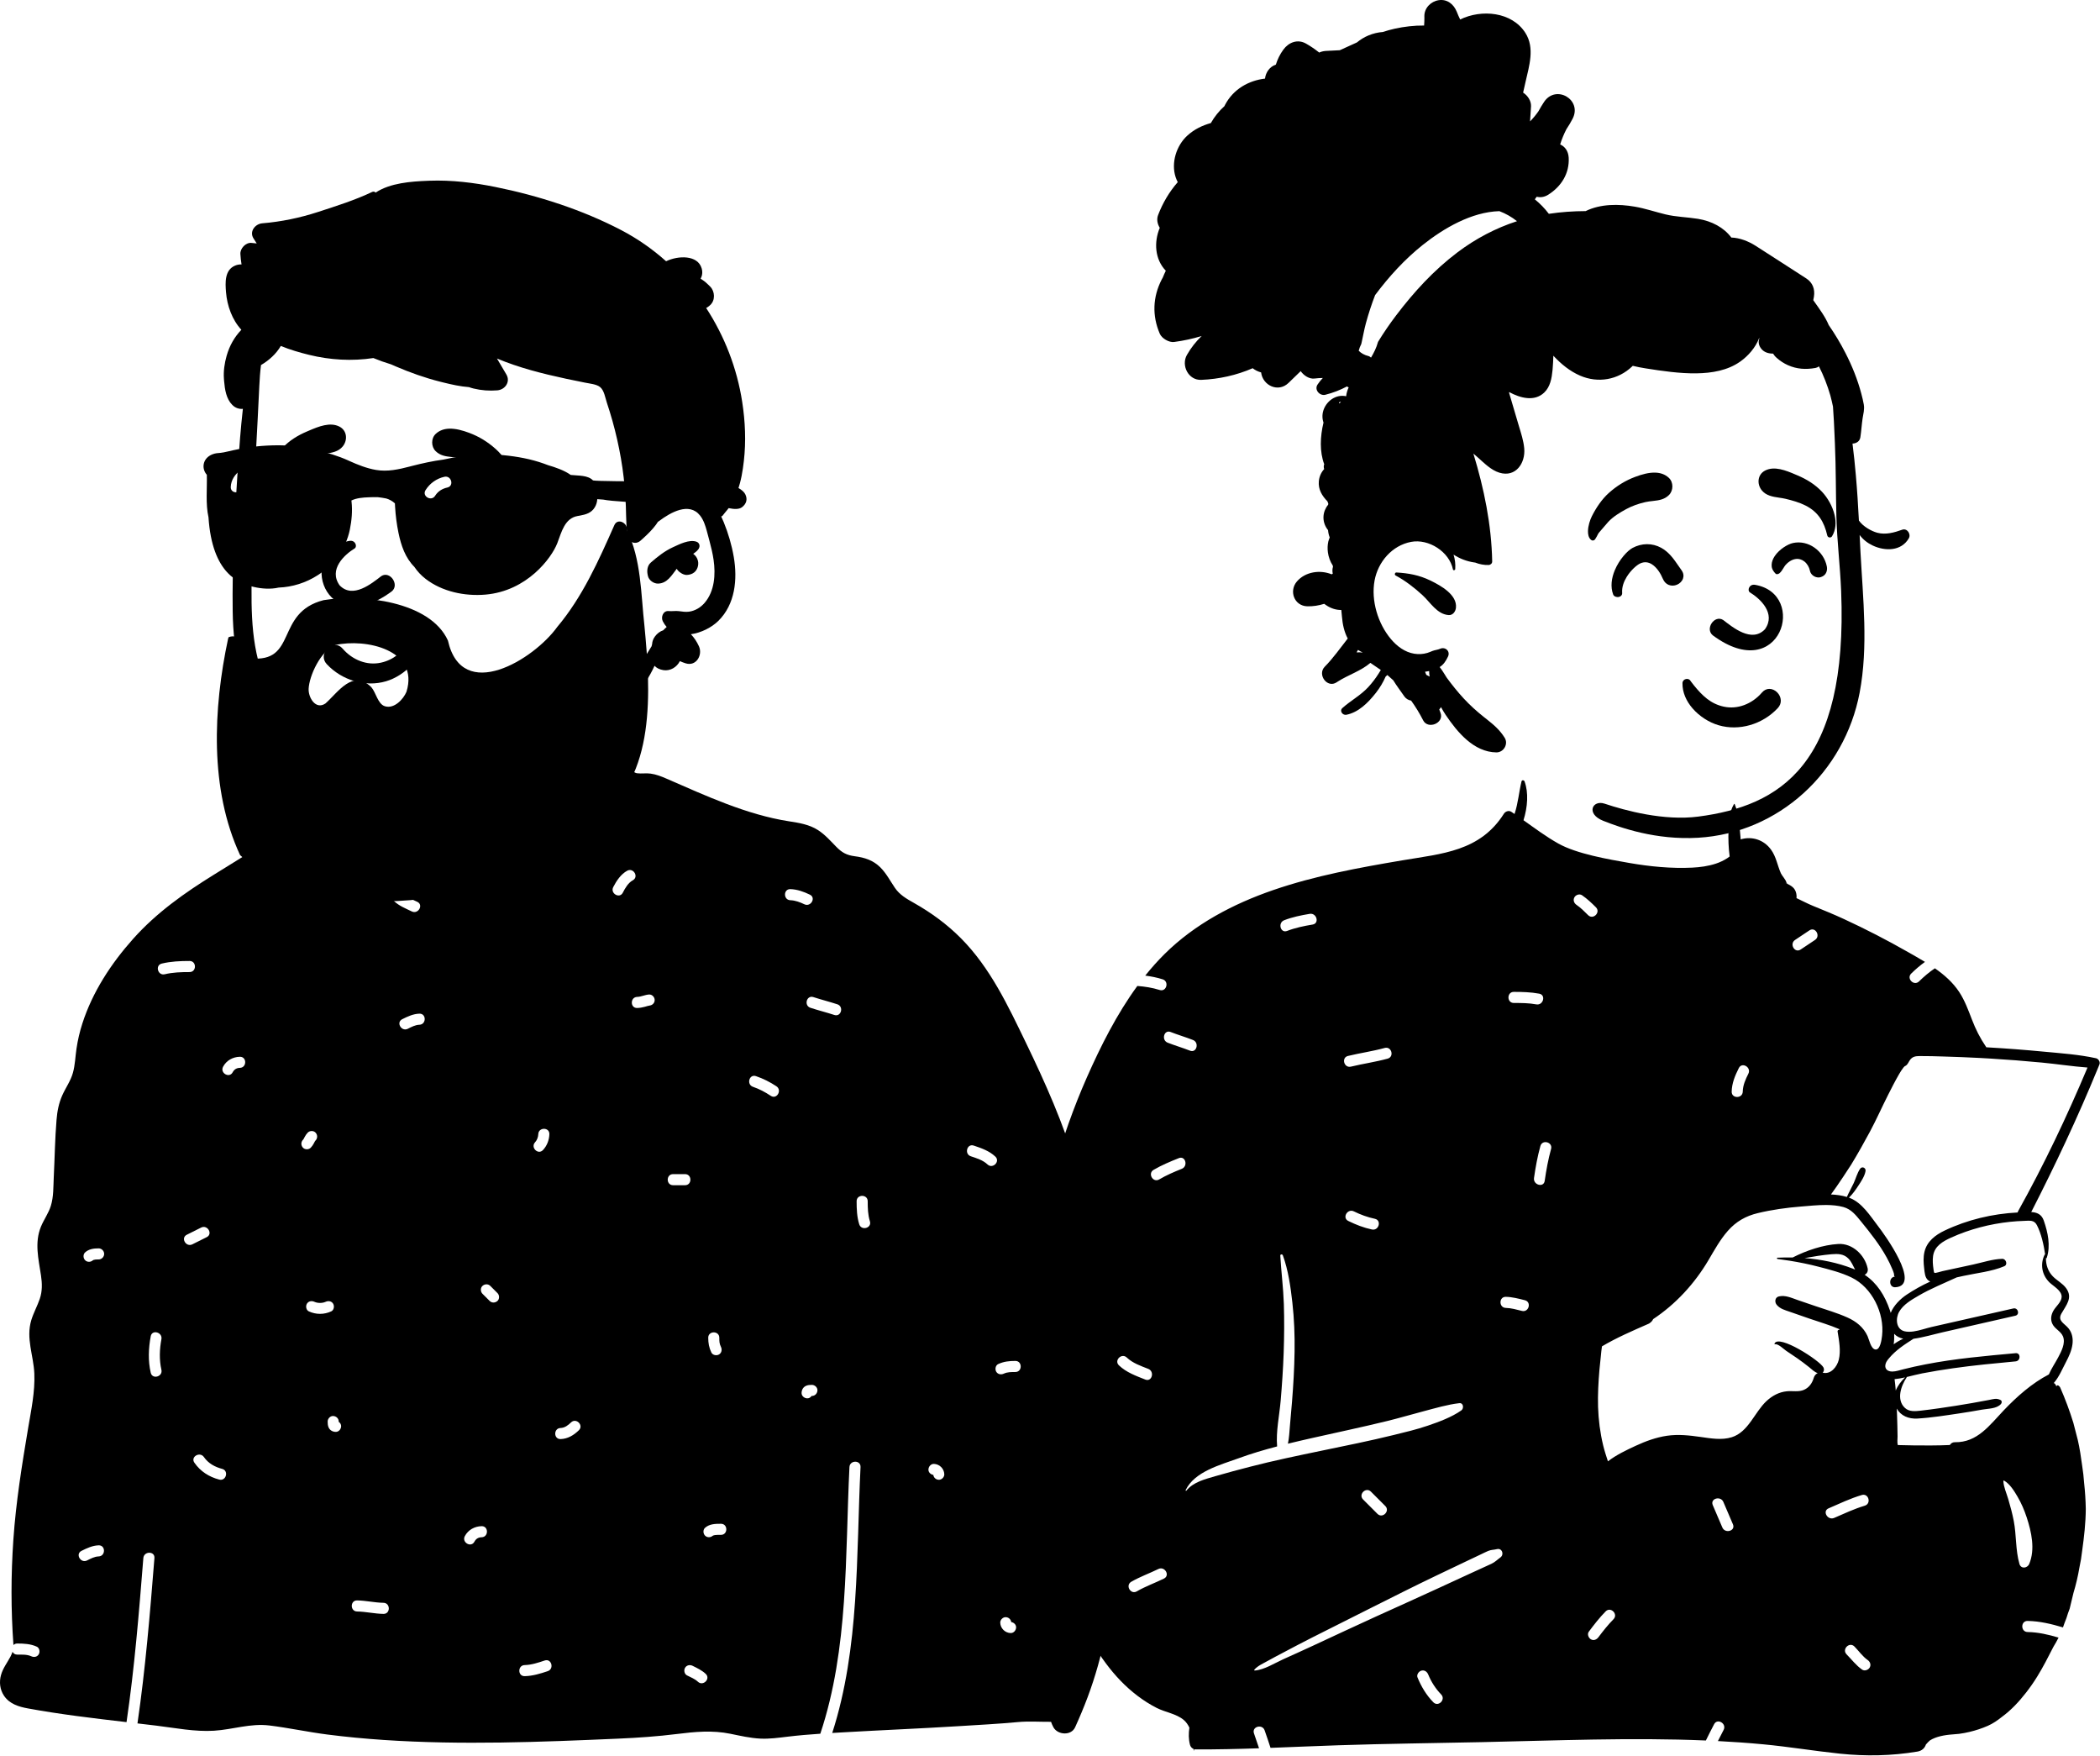 <svg width="268" height="224" viewBox="0 0 268 224" fill="none" xmlns="http://www.w3.org/2000/svg">
<path fill-rule="evenodd" clip-rule="evenodd" d="M11.111 199.098C11.574 198.867 12.057 198.602 12.586 198.583C13.495 198.551 13.497 197.137 12.586 197.169C11.793 197.197 11.095 197.528 10.397 197.876C9.582 198.283 10.299 199.503 11.111 199.098ZM12.586 159.279C11.966 159.279 11.341 159.358 10.864 159.792C10.581 160.05 10.604 160.531 10.864 160.792C11.144 161.071 11.582 161.049 11.865 160.792C11.773 160.876 11.864 160.793 11.897 160.774C11.905 160.77 11.91 160.767 11.912 160.765C11.919 160.763 11.926 160.762 11.937 160.759C12.011 160.74 12.084 160.722 12.159 160.708C12.16 160.712 12.317 160.698 12.354 160.697C12.431 160.694 12.509 160.693 12.586 160.693C12.97 160.693 13.293 160.37 13.293 159.986C13.293 159.604 12.969 159.279 12.586 159.279ZM19.236 175.147C19.438 176.036 20.802 175.657 20.599 174.771C20.306 173.483 20.359 172.161 20.599 170.868C20.765 169.978 19.402 169.599 19.236 170.493C18.948 172.044 18.883 173.6 19.236 175.147ZM21.022 124.306C22.075 124.056 23.117 124.026 24.194 124.026C25.105 124.025 25.104 122.611 24.194 122.611C22.993 122.611 21.82 122.663 20.646 122.942C19.76 123.153 20.137 124.516 21.022 124.306ZM24.551 158.763C25.162 158.458 25.773 158.152 26.384 157.847C27.199 157.439 26.482 156.219 25.67 156.625L23.837 157.542C23.022 157.95 23.739 159.169 24.551 158.763ZM24.805 186.621C25.58 187.739 26.67 188.433 27.977 188.78C28.859 189.013 29.232 187.648 28.353 187.415C27.418 187.168 26.587 186.716 26.026 185.908C25.511 185.163 24.285 185.871 24.805 186.621ZM29.692 136.815C29.902 136.423 30.217 136.257 30.609 136.248C31.519 136.228 31.519 134.813 30.609 134.834C29.716 134.854 28.898 135.302 28.471 136.101C28.041 136.904 29.263 137.618 29.692 136.815ZM38.662 146.43C38.915 146.707 39.407 146.7 39.662 146.43C39.818 146.266 39.949 146.081 40.052 145.88C40.091 145.803 40.128 145.725 40.172 145.651C40.191 145.618 40.212 145.585 40.234 145.553C40.242 145.546 40.257 145.53 40.273 145.514C40.545 145.226 40.538 144.802 40.273 144.513C40.019 144.237 39.528 144.244 39.273 144.513C39.117 144.678 38.985 144.862 38.882 145.064C38.843 145.141 38.806 145.219 38.763 145.293C38.743 145.326 38.722 145.359 38.7 145.391C38.693 145.397 38.678 145.413 38.662 145.43C38.39 145.717 38.397 146.142 38.662 146.43ZM39.416 167.32C40.337 167.74 41.347 167.74 42.268 167.32C42.617 167.16 42.699 166.656 42.521 166.351C42.315 165.998 41.901 165.939 41.554 166.098C41.136 166.289 40.547 166.289 40.129 166.098C39.781 165.939 39.371 165.995 39.162 166.351C38.983 166.657 39.068 167.16 39.416 167.32ZM41.928 182.106C42.086 182.479 42.428 182.679 42.828 182.694C43.223 182.708 43.518 182.358 43.535 181.987C43.545 181.746 43.416 181.541 43.23 181.415C43.229 181.401 43.229 181.389 43.229 181.375C43.229 180.979 42.905 180.685 42.522 180.669C42.14 180.651 41.815 181.005 41.815 181.375C41.815 181.626 41.83 181.873 41.928 182.106ZM45.577 205.611C46.705 205.629 47.808 205.899 48.937 205.916C49.848 205.932 49.846 204.518 48.937 204.502C47.808 204.484 46.705 204.215 45.577 204.197C44.665 204.181 44.667 205.597 45.577 205.611ZM50.27 114.957C50.93 115.587 51.746 115.897 52.551 116.29C53.366 116.689 54.082 115.468 53.265 115.069C52.583 114.736 51.828 114.489 51.269 113.957C50.61 113.329 49.609 114.328 50.27 114.957ZM52.043 131.263C52.506 131.031 52.989 130.767 53.519 130.748C54.428 130.716 54.429 129.302 53.519 129.334C52.725 129.361 52.028 129.692 51.329 130.041C50.513 130.448 51.231 131.668 52.043 131.263ZM60.544 196.706C60.753 196.313 61.069 196.147 61.461 196.138C62.371 196.119 62.371 194.703 61.461 194.724C60.568 194.745 59.749 195.194 59.323 195.991C58.894 196.795 60.114 197.508 60.544 196.706ZM63.488 165.986C63.769 165.729 63.75 165.248 63.488 164.986C63.182 164.681 62.877 164.375 62.571 164.07C62.292 163.79 61.854 163.81 61.572 164.07C61.29 164.328 61.31 164.807 61.572 165.07C61.877 165.375 62.182 165.681 62.488 165.986C62.767 166.267 63.206 166.246 63.488 165.986ZM66.959 213.861C67.979 213.838 68.936 213.546 69.896 213.225C70.757 212.939 70.386 211.573 69.52 211.862C68.685 212.139 67.847 212.426 66.959 212.447C66.049 212.468 66.049 213.882 66.959 213.861ZM71.541 183.611C72.463 183.585 73.227 183.115 73.874 182.486C74.528 181.852 73.526 180.851 72.874 181.487C72.504 181.846 72.077 182.181 71.541 182.197C70.631 182.221 70.63 183.635 71.541 183.611ZM68.696 144.708C68.684 145.084 68.525 145.488 68.292 145.736C67.667 146.398 68.666 147.399 69.292 146.736C69.808 146.189 70.088 145.457 70.11 144.708C70.136 143.796 68.722 143.8 68.696 144.708ZM79.483 113.897C79.779 113.318 80.166 112.638 80.756 112.318C81.557 111.883 80.843 110.662 80.043 111.096C79.241 111.532 78.667 112.39 78.261 113.183C77.848 113.993 79.069 114.708 79.483 113.897ZM81.316 128.609C81.644 128.6 81.969 128.544 82.286 128.458C82.421 128.421 82.555 128.379 82.69 128.342C82.748 128.326 82.994 128.296 82.843 128.304C83.226 128.283 83.55 127.996 83.55 127.596C83.55 127.229 83.225 126.869 82.843 126.889C82.318 126.917 81.841 127.18 81.316 127.195C80.406 127.22 80.406 128.635 81.316 128.609ZM85.898 151.221H87.425C88.337 151.221 88.335 149.806 87.425 149.806H85.898C84.986 149.806 84.988 151.221 85.898 151.221ZM87.679 213.765C88.142 213.996 88.688 214.217 89.063 214.571C89.725 215.196 90.726 214.197 90.063 213.57C89.586 213.118 88.975 212.834 88.393 212.543C88.05 212.372 87.629 212.449 87.425 212.797C87.242 213.111 87.338 213.595 87.679 213.765ZM91.092 195.891C91.151 195.874 91.214 195.863 91.274 195.854C91.514 195.823 91.766 195.833 92.007 195.833C92.918 195.833 92.917 194.417 92.007 194.419C91.29 194.419 90.543 194.43 89.98 194.931C89.693 195.187 89.721 195.674 89.98 195.931C90.261 196.214 90.695 196.185 90.98 195.931C90.95 195.959 91.053 195.902 91.092 195.891ZM92.007 171.851C91.801 171.427 91.798 171.152 91.798 170.681C91.797 169.769 90.383 169.771 90.384 170.681C90.384 171.364 90.486 171.946 90.785 172.566C90.953 172.911 91.443 173.001 91.753 172.82C92.1 172.617 92.173 172.195 92.007 171.851ZM96.096 138.668C96.916 138.947 97.648 139.342 98.37 139.819C99.133 140.322 99.84 139.096 99.084 138.597C98.26 138.053 97.407 137.622 96.472 137.303C95.606 137.009 95.239 138.376 96.096 138.668ZM100.866 114.859C101.475 114.876 102.104 115.11 102.647 115.374C103.463 115.77 104.179 114.55 103.36 114.152C102.585 113.775 101.736 113.469 100.866 113.444C99.953 113.419 99.957 114.833 100.866 114.859ZM103.004 178.415C103.243 178.428 103.448 178.298 103.575 178.11C103.588 178.11 103.602 178.11 103.615 178.11C104.011 178.11 104.304 177.786 104.322 177.402C104.339 177.022 103.984 176.696 103.615 176.696C103.365 176.696 103.117 176.712 102.885 176.808C102.511 176.968 102.312 177.31 102.297 177.709C102.282 178.105 102.633 178.4 103.004 178.415ZM106.481 129.501C107.35 129.785 107.719 128.418 106.857 128.137C105.846 127.806 104.813 127.55 103.803 127.22C102.934 126.936 102.565 128.302 103.427 128.584C104.437 128.914 105.471 129.17 106.481 129.501ZM109.653 156.202C109.922 157.07 111.287 156.697 111.017 155.826C110.756 154.984 110.737 154.138 110.736 153.264C110.736 152.352 109.322 152.353 109.322 153.264C109.323 154.259 109.356 155.244 109.653 156.202ZM119.108 188.183C119.159 188.535 119.439 188.789 119.804 188.805C120.176 188.822 120.525 188.468 120.511 188.099C120.485 187.385 119.905 186.805 119.193 186.779C118.797 186.765 118.503 187.116 118.486 187.487C118.47 187.848 118.771 188.13 119.108 188.183ZM123.893 147.529C124.64 147.778 125.438 148.016 126.024 148.569C126.686 149.194 127.688 148.195 127.024 147.569C126.252 146.84 125.258 146.495 124.269 146.165C123.402 145.875 123.034 147.242 123.893 147.529ZM127.136 175.011C127.341 175.361 127.757 175.424 128.103 175.265C128.567 175.047 129.079 175.056 129.579 175.054C130.49 175.054 130.489 173.64 129.579 173.64C128.808 173.64 128.096 173.714 127.389 174.042C127.042 174.205 126.957 174.704 127.136 175.011ZM128.968 208.361C129.364 208.376 129.659 208.026 129.675 207.654C129.692 207.293 129.39 207.011 129.053 206.959C129.002 206.606 128.723 206.352 128.357 206.335C127.985 206.319 127.637 206.673 127.65 207.043C127.676 207.754 128.256 208.336 128.968 208.361ZM0.131 213.71C0.371 212.845 0.921 212.147 1.336 211.369C1.476 211.106 1.524 210.943 1.6 210.752C1.702 210.957 1.901 211.112 2.201 211.112C2.775 211.112 3.446 211.075 3.982 211.32C4.33 211.48 4.741 211.424 4.949 211.066C5.128 210.759 5.043 210.258 4.696 210.099C3.906 209.738 3.057 209.698 2.201 209.696C1.989 209.696 1.829 209.775 1.716 209.892C1.388 205.408 1.396 200.92 1.706 196.433C2.037 191.636 2.797 186.937 3.592 182.202C3.978 179.907 4.478 177.588 4.381 175.251C4.283 172.929 3.288 170.765 3.994 168.436C4.276 167.502 4.761 166.647 5.075 165.723C5.413 164.73 5.383 163.748 5.229 162.719C4.913 160.624 4.388 158.553 5.227 156.507C5.599 155.6 6.2 154.79 6.489 153.853C6.85 152.688 6.801 151.398 6.861 150.191C6.983 147.754 7.014 145.301 7.216 142.87C7.306 141.781 7.502 140.748 7.95 139.749C8.379 138.787 9.017 137.912 9.302 136.891C9.585 135.887 9.609 134.828 9.762 133.8C9.921 132.714 10.17 131.645 10.506 130.601C11.803 126.562 14.181 122.934 16.99 119.788C19.976 116.444 23.544 113.926 27.333 111.58C29.325 110.346 31.317 109.112 33.307 107.878C33.35 108.109 33.498 108.322 33.781 108.417C34.528 108.666 35.327 108.904 35.913 109.457C36.574 110.082 37.576 109.083 36.913 108.457C36.221 107.803 35.351 107.459 34.466 107.157C35.373 106.585 36.29 105.993 37.313 105.663C38.21 105.373 39.532 105.626 40.259 104.968C40.83 104.45 41.01 103.49 41.229 102.786C41.503 101.912 41.74 100.991 42.088 100.142C42.325 99.562 42.67 99.005 43.105 98.556C43.295 97.82 43.646 97.148 44.264 96.74C45.883 95.668 47.872 96.733 48.584 98.261C49.173 98.259 49.794 98.388 50.366 98.423C51.544 98.498 52.723 98.531 53.902 98.528C56.209 98.521 58.517 98.37 60.805 98.064C64.895 97.516 68.864 96.411 72.885 95.55C72.909 95.497 72.935 95.444 72.967 95.391C73.833 93.937 75.992 94.183 77.351 94.733C77.934 94.968 78.528 95.265 78.862 95.817C79.216 96.056 79.522 96.346 79.725 96.651C80.146 97.283 80.471 98.556 81.325 98.662C81.887 98.731 82.458 98.623 83.029 98.704C83.743 98.803 84.383 99.055 85.042 99.341C90.063 101.521 95.253 103.946 100.701 104.791C101.979 104.989 103.28 105.194 104.39 105.91C105.292 106.492 105.988 107.291 106.732 108.05C107.457 108.789 108.055 109.116 109.089 109.249C110.344 109.41 111.431 109.756 112.348 110.669C113.11 111.428 113.607 112.397 114.205 113.277C114.813 114.176 115.705 114.681 116.632 115.203C118.822 116.437 120.862 117.928 122.638 119.716C126.381 123.486 128.647 128.331 130.931 133.052C133.4 138.159 135.709 143.328 137.31 148.781C138.88 154.136 139.814 159.644 140.245 165.203C140.699 171.038 140.764 176.894 141.142 182.731C141.33 185.647 141.473 188.566 141.619 191.484C141.761 194.367 141.967 197.254 141.934 200.14C141.869 205.72 140.755 211.317 138.805 216.54C138.317 217.839 137.779 219.121 137.205 220.383C136.7 221.492 134.977 221.368 134.436 220.383C134.313 220.157 134.215 219.924 134.134 219.687C132.72 219.7 131.292 219.589 129.886 219.721C127.404 219.952 124.917 220.082 122.428 220.236C117.503 220.541 112.569 220.744 107.643 221.026C107.165 221.052 106.687 221.081 106.209 221.109C109.72 210.239 109.265 198.486 109.82 187.182C109.865 186.269 108.45 186.274 108.406 187.182C107.848 198.535 108.323 210.318 104.688 221.205C103.278 221.301 101.869 221.417 100.466 221.589C99.331 221.724 98.191 221.885 97.045 221.829C95.746 221.767 94.477 221.47 93.209 221.212C90.906 220.742 88.687 220.954 86.375 221.243C83.902 221.552 81.42 221.724 78.931 221.832C68.965 222.269 58.931 222.666 48.968 222.001C46.557 221.839 44.151 221.613 41.756 221.305C39.288 220.989 36.847 220.457 34.381 220.154C31.95 219.857 29.716 220.672 27.313 220.823C24.863 220.975 22.348 220.465 19.921 220.171C19.129 220.075 18.336 219.982 17.544 219.889C18.564 212.892 19.145 205.841 19.708 198.793C19.781 197.883 18.366 197.892 18.294 198.793C17.735 205.786 17.168 212.783 16.148 219.726C11.946 219.237 7.739 218.743 3.58 217.981C2.395 217.765 1.218 217.413 0.509 216.356C-0.016 215.573 -0.122 214.613 0.131 213.71Z" fill="black"/>
<path fill-rule="evenodd" clip-rule="evenodd" d="M63.223 23.857C60.464 23.3 57.63 22.954 54.812 23.058L54.595 23.067C52.475 23.151 49.79 23.339 47.94 24.572C47.834 24.465 47.663 24.41 47.507 24.485C45.309 25.534 42.892 26.293 40.578 27.047C38.274 27.797 35.884 28.292 33.469 28.492C32.561 28.567 31.783 29.549 32.359 30.428C32.495 30.638 32.629 30.85 32.761 31.062C32.539 31.039 32.318 31.015 32.096 30.993C31.365 30.919 30.635 31.699 30.678 32.411C30.705 32.859 30.753 33.301 30.825 33.738C30.547 33.732 30.27 33.774 30.003 33.887C28.649 34.458 28.744 36.071 28.845 37.298C28.985 39 29.622 40.803 30.804 42.078C29.921 42.995 29.297 44.09 28.924 45.39C28.654 46.34 28.503 47.351 28.578 48.34L28.601 48.636C28.693 49.708 28.875 50.896 29.647 51.667C30.043 52.065 30.531 52.21 30.996 52.164C30.715 54.636 30.534 57.123 30.365 59.6L30.285 60.784C29.907 66.51 29.622 72.273 29.696 78.008C29.766 83.368 30.824 88.57 34.11 92.922C37.103 96.885 41.401 99.806 46.262 100.917C48.882 101.516 51.556 101.559 54.208 101.177C55.493 100.991 56.787 100.706 58.007 100.257C59.357 99.759 60.328 99.025 61.236 97.925C61.666 97.403 61.459 96.293 60.603 96.397C59.309 96.554 58.128 96.743 56.887 97.126L56.709 97.182C55.474 97.578 54.194 97.873 52.902 97.999C50.255 98.255 47.568 97.997 45.033 97.194C40.906 95.886 37.351 92.97 35.072 89.306C32.367 84.963 32.062 80.033 32.101 75.039C32.143 69.56 32.321 64.077 32.611 58.603L32.661 57.69C32.815 54.873 32.963 52.055 33.094 49.236C33.135 48.352 33.197 47.461 33.308 46.578C34.328 45.981 35.242 45.157 35.837 44.14C37.034 44.635 38.293 44.992 39.451 45.277C42.133 45.937 44.918 46.097 47.648 45.684C48.385 45.988 49.136 46.256 49.899 46.486C50.105 46.577 50.311 46.667 50.517 46.755C52.355 47.542 54.221 48.209 56.161 48.697L56.638 48.816C57.659 49.068 58.769 49.316 59.856 49.394C60.034 49.462 60.227 49.521 60.438 49.572C61.427 49.812 62.455 49.889 63.469 49.804C64.457 49.721 65.171 48.721 64.627 47.786C64.229 47.103 63.828 46.423 63.423 45.744C64.832 46.331 66.287 46.819 67.754 47.233C69.235 47.65 70.738 48.002 72.242 48.325C73.047 48.497 73.854 48.649 74.657 48.821C75.231 48.943 76.114 49.006 76.582 49.385C77.1 49.8 77.247 50.769 77.443 51.367C77.701 52.143 77.943 52.923 78.164 53.712C78.604 55.285 78.965 56.882 79.244 58.495C79.524 60.109 79.711 61.74 79.815 63.376C79.919 65.009 79.874 66.654 80.041 68.281C80.132 69.144 81.058 69.588 81.742 68.984C81.822 68.914 81.903 68.842 81.983 68.77L82.103 68.661C82.688 68.13 83.255 67.568 83.724 66.935C83.808 66.819 83.89 66.696 83.966 66.573C83.978 66.573 83.989 66.569 84.001 66.56L84.131 66.462C85.561 65.398 87.949 64.01 89.343 65.779C89.788 66.342 90.015 67.059 90.204 67.751L90.535 68.99C90.749 69.799 90.951 70.612 91.069 71.439C91.336 73.292 91.201 75.428 89.927 76.914C89.418 77.508 88.716 77.932 87.933 78.044C87.496 78.104 87.065 78.029 86.632 77.975C86.192 77.92 85.767 78.008 85.327 77.966C84.627 77.897 84.321 78.735 84.583 79.262C84.724 79.545 84.891 79.789 85.079 79.996C84.928 80.127 84.782 80.268 84.643 80.417C84.229 80.549 83.858 80.834 83.581 81.211C83.356 81.515 83.24 81.846 83.22 82.194C83.195 82.281 83.174 82.369 83.154 82.459L82.775 83.075C82.692 83.21 82.609 83.343 82.525 83.474C81.56 84.995 80.489 86.282 79.158 87.495C77.876 88.662 76.485 89.707 75.281 90.959L75.139 91.108C74.017 92.291 72.834 93.723 73.273 95.444C73.386 95.886 74.003 96.204 74.406 95.905C75.702 94.943 76.354 93.419 77.453 92.252C78.585 91.05 79.838 89.969 80.973 88.77C82.046 87.638 82.893 86.357 83.531 84.945C83.786 85.227 84.157 85.426 84.671 85.504C85.555 85.637 86.379 85.119 86.764 84.353C87.012 84.463 87.264 84.562 87.519 84.639C88.859 85.05 89.702 83.559 89.197 82.457C88.926 81.867 88.589 81.354 88.169 80.922C89.48 80.742 90.812 80.065 91.673 79.22C93.833 77.096 94.13 73.904 93.644 71.066C93.386 69.561 92.941 68.039 92.363 66.626C92.262 66.38 92.154 66.132 92.036 65.888C92.101 65.886 92.168 65.858 92.211 65.803C92.602 65.269 93.077 64.833 93.367 64.235C93.634 63.687 93.931 63.132 94.141 62.56C94.574 61.391 94.786 60.072 94.928 58.836C95.219 56.306 95.106 53.791 94.719 51.277C94.06 46.994 92.467 42.895 90.121 39.299C90.249 39.232 90.372 39.151 90.486 39.055L90.542 39.006L90.634 38.923C91.303 38.317 91.245 37.181 90.634 36.567L90.44 36.374C90.196 36.131 89.985 35.938 89.59 35.673C89.531 35.634 89.472 35.597 89.412 35.563C89.618 35.181 89.69 34.734 89.546 34.241C89.044 32.523 86.573 32.583 85.006 33.333C83.273 31.785 81.352 30.442 79.269 29.355C74.309 26.766 68.7 24.961 63.223 23.857ZM88.864 69.108C87.938 68.806 86.708 69.441 85.875 69.823C84.82 70.307 83.922 71.023 83.052 71.78C82.619 72.159 82.541 72.778 82.649 73.306C82.66 73.359 82.67 73.414 82.683 73.469C82.797 74.033 83.427 74.477 83.984 74.461C85.148 74.429 85.704 73.423 86.363 72.571C86.441 72.709 86.538 72.836 86.658 72.931L86.74 72.995C87.013 73.204 87.315 73.37 87.676 73.354C87.933 73.342 88.178 73.276 88.405 73.158C88.971 72.859 89.219 72.127 89.066 71.531C88.971 71.156 88.751 70.862 88.465 70.659L88.572 70.586C88.8 70.427 89.008 70.26 89.171 70.012L89.207 69.954H89.193C89.37 69.65 89.255 69.236 88.864 69.108Z" fill="black"/>
<path fill-rule="evenodd" clip-rule="evenodd" d="M45.234 86.904C46.536 87.281 47.934 87.315 49.261 86.925C50.465 86.572 51.702 85.794 52.588 84.764C53.375 83.85 53.885 82.739 53.864 81.553C53.862 81.418 53.814 81.305 53.739 81.217C53.659 81.122 53.547 81.057 53.427 81.029C53.304 81 53.173 81.01 53.062 81.061C52.962 81.107 52.876 81.184 52.822 81.298C52.686 81.477 52.55 81.653 52.414 81.824C51.319 83.177 50.258 84.188 48.612 84.55C47.719 84.747 46.827 84.659 46.008 84.359C45.132 84.038 44.34 83.473 43.719 82.75C43.438 82.424 43.107 82.29 42.783 82.288C42.416 82.285 42.053 82.456 41.78 82.729C41.512 82.997 41.332 83.361 41.315 83.742C41.301 84.076 41.41 84.425 41.7 84.737C42.656 85.763 43.894 86.515 45.234 86.904ZM45.274 69.965C43.939 70.776 41.905 72.669 43.341 74.681C45.032 76.455 47.465 74.421 48.665 73.501C49.777 72.788 51.026 74.622 49.994 75.454C41.328 81.873 37.812 70.177 44.599 69.01C45.346 68.882 45.624 69.713 45.274 69.965ZM57.761 66.393C58.19 66.119 58.695 66.025 59.255 66.279C59.691 66.478 60.458 67.141 60.992 68.012C61.357 68.608 61.615 69.308 61.562 70.036C61.549 70.205 61.611 70.33 61.71 70.422C61.788 70.495 61.9 70.549 62.033 70.565C62.145 70.579 62.27 70.567 62.372 70.535C62.566 70.474 62.669 70.348 62.708 70.245C63.081 69.253 62.92 68.145 62.502 67.146C61.937 65.798 60.911 64.669 60.238 64.305C59.088 63.681 57.731 63.652 56.579 64.287C55.598 64.828 54.985 65.701 54.375 66.59C54.245 66.779 54.117 66.967 53.984 67.151C53.717 67.521 53.691 67.887 53.794 68.201C53.908 68.549 54.2 68.843 54.565 68.997C54.901 69.139 55.292 69.159 55.639 69.013C55.931 68.89 56.199 68.649 56.369 68.241C56.655 67.554 57.131 66.796 57.761 66.393ZM35.971 67.922C36.265 68.075 36.495 68.121 36.821 68.023C37.001 67.969 37.179 67.865 37.319 67.726C37.457 67.588 37.557 67.416 37.595 67.225C37.691 66.754 37.948 66.314 38.315 66.026C38.629 65.781 39.025 65.65 39.464 65.724C39.938 65.803 40.389 66.107 40.7 66.465C40.804 66.585 40.885 66.721 40.967 66.857C41.12 67.11 41.27 67.345 41.481 67.531C41.561 67.601 41.681 67.65 41.798 67.65C41.846 67.65 41.894 67.643 41.94 67.628C42.412 67.155 42.502 66.796 42.487 66.439C42.471 66.066 42.324 65.687 42.086 65.335C41.528 64.507 40.468 63.828 39.753 63.674C38.773 63.464 37.801 63.716 37.021 64.263C36.218 64.826 35.624 65.701 35.438 66.686C35.394 66.923 35.413 67.179 35.503 67.401C35.592 67.618 35.745 67.804 35.971 67.922ZM55.601 57.566C56.189 58.139 56.885 58.228 57.589 58.307C57.98 58.351 58.292 58.387 58.599 58.456C59.443 58.647 60.278 58.934 61.039 59.347C61.835 59.78 62.703 60.301 63.327 60.969C63.475 61.128 63.615 61.294 63.755 61.462C63.883 61.614 64.006 61.761 64.135 61.902C64.284 62.065 64.426 62.235 64.566 62.405C64.653 62.548 64.671 62.584 64.688 62.62C64.715 62.675 64.745 62.737 64.78 62.803C64.828 62.894 64.884 62.993 64.943 63.083C65.041 63.248 65.094 63.293 65.139 63.313C65.214 63.347 65.286 63.364 65.355 63.354C65.42 63.346 65.481 63.315 65.542 63.264C65.843 63.009 65.932 62.59 65.923 62.146C65.909 61.472 65.661 60.725 65.431 60.266C64.899 59.2 64.16 58.092 63.271 57.296C62.257 56.388 61.148 55.7 59.873 55.226C59.082 54.931 58.165 54.661 57.302 54.695C56.681 54.72 56.089 54.904 55.599 55.365C55.298 55.648 55.154 56.051 55.154 56.453C55.154 56.864 55.304 57.276 55.601 57.566ZM34.776 62.812C34.813 62.873 34.865 62.915 34.922 62.941C34.983 62.967 35.05 62.975 35.115 62.964C35.179 62.953 35.24 62.924 35.289 62.88C35.335 62.837 35.371 62.78 35.387 62.711C35.777 60.996 36.535 59.72 38.152 58.898C38.947 58.493 39.862 58.236 40.728 58.031C40.98 57.972 41.246 57.933 41.514 57.894C42.353 57.771 43.198 57.631 43.745 56.952C44.075 56.544 44.214 56.021 44.135 55.543C44.062 55.092 43.799 54.68 43.321 54.432C42.13 53.817 40.652 54.421 39.45 54.935C39.361 54.973 39.273 55.011 39.188 55.047C38.012 55.543 36.94 56.198 36.059 57.135C35.36 57.878 34.712 58.977 34.451 60.107C34.234 61.048 34.285 62.008 34.776 62.812Z" fill="black"/>
<path fill-rule="evenodd" clip-rule="evenodd" d="M41.53 89.76C43.176 88.293 45.022 85.343 47.387 87.677C47.972 88.336 48.209 89.814 49.103 90.104C50.291 90.49 51.468 89.233 51.873 88.267C53.53 82.903 46.683 81.431 42.782 82.298C40.876 83.081 39.473 86.232 39.388 87.876C39.333 88.981 40.268 90.607 41.53 89.76ZM29.11 81.491C29.126 81.42 29.149 81.356 29.176 81.297C29.904 81.022 30.48 81.302 30.836 81.827C30.824 81.957 30.785 82.089 30.761 82.219C31.036 82.797 31.284 83.514 31.656 84.014C31.729 84.02 31.805 84.012 31.879 83.991C38.05 84.635 35.037 78.176 41.297 76.572C46.136 75.773 54.881 76.688 57.164 81.726C58.964 89.773 68.118 84.166 71.124 79.981C74.331 76.172 76.404 71.518 78.403 67.001C78.826 66.046 80.144 66.729 80.001 67.646C81.849 71.355 81.788 75.809 82.245 79.871C83.024 87.976 83.782 99.343 76.254 104.292C66.445 115.382 41.952 119.296 30.639 109.106C26.723 100.683 27.206 90.408 29.11 81.491Z" fill="black"/>
<path fill-rule="evenodd" clip-rule="evenodd" d="M35.554 56.814C31.404 56.814 29.037 57.707 28.169 57.776L28.143 57.778C27.782 57.801 27.458 57.831 27.119 57.963C25.869 58.444 25.666 59.754 26.395 60.58C26.446 62.289 26.221 64.286 26.607 66C27.082 73.227 30.48 74.447 32.412 74.892C33.381 75.116 34.531 75.205 35.56 74.969C37.318 74.903 39.055 74.353 40.541 73.395C42.611 72.059 44.148 70.007 44.647 67.571C44.883 66.41 44.994 65.201 44.865 64.021L44.846 63.858C45.519 63.536 46.299 63.475 47.102 63.447C47.486 63.433 47.865 63.421 48.232 63.437C48.592 63.477 48.947 63.531 49.303 63.604C49.692 63.721 50.059 63.915 50.398 64.222L50.421 64.669C50.485 65.788 50.632 66.91 50.858 68.008C51.193 69.627 51.73 71.174 52.875 72.322C53.263 72.901 53.742 73.418 54.324 73.865C56.438 75.493 59.311 76.091 61.947 75.866C67.299 75.409 70.393 71.159 71.106 69.343L71.148 69.233C71.663 67.882 72.074 66.13 73.701 65.84L74.047 65.778C74.79 65.638 75.475 65.444 75.911 64.719C76.102 64.403 76.2 64.049 76.224 63.688C76.478 63.708 76.732 63.726 76.985 63.744C79.001 64.171 91.097 64.533 92.063 64.533C92.063 64.533 93.919 65.314 94.703 64.709C95.246 64.287 95.424 63.726 95.125 63.091C94.674 62.134 92.593 61.559 91.669 61.377C91.669 61.377 76.755 61.501 75.682 61.297C75.018 60.612 73.83 60.706 72.837 60.598C72.015 60.011 70.866 59.619 69.958 59.356C69.773 59.286 69.59 59.218 69.411 59.154C67.747 58.561 66.016 58.247 64.26 58.078C62.448 57.906 60.631 57.984 58.83 58.231C58.071 58.334 57.319 58.467 56.573 58.641C55.236 58.818 53.907 59.108 52.569 59.452L52.302 59.522C50.894 59.891 49.447 60.211 47.989 59.96C46.802 59.758 45.661 59.301 44.566 58.807L44.424 58.742C42.018 57.643 38.261 56.814 35.554 56.814ZM56.717 60.832C57.605 60.637 57.984 62.006 57.094 62.202C56.463 62.341 55.928 62.659 55.567 63.198L55.529 63.256C55.045 64.028 53.82 63.316 54.307 62.539C54.856 61.666 55.709 61.054 56.717 60.832ZM30.716 59.983C31.029 59.763 31.503 59.926 31.685 60.238C31.884 60.581 31.754 60.963 31.46 61.188L31.431 61.21C31.162 61.399 30.9 61.739 30.867 62.087L30.864 62.131C30.829 63.042 29.413 63.046 29.449 62.131C29.483 61.235 30.002 60.486 30.716 59.983Z" fill="black"/>
<path fill-rule="evenodd" clip-rule="evenodd" d="M236.478 161.876C234.523 161.108 232.415 160.684 230.298 160.52C231.437 160.32 232.581 160.127 233.734 160.028C234.539 159.959 235.283 159.966 235.888 160.576C236.291 160.983 236.48 161.506 236.747 161.987C236.659 161.948 236.57 161.911 236.478 161.876ZM257.483 154.7C254.278 154.863 251.07 155.625 248.172 157.006C246.985 157.572 245.909 158.389 245.596 159.733C245.436 160.419 245.475 161.128 245.559 161.821C245.624 162.346 245.64 163.017 246.095 163.372C246.174 163.432 246.256 163.478 246.342 163.512C245.273 163.994 244.255 164.575 243.349 165.171C242.522 165.718 241.672 166.561 241.29 167.509C241.259 167.402 241.227 167.3 241.196 167.206C240.546 165.282 239.543 163.706 237.964 162.647C238.243 162.522 238.436 162.224 238.346 161.814C237.971 160.101 236.389 158.612 234.602 158.718C232.644 158.833 230.543 159.545 228.774 160.445C228.129 160.431 227.484 160.44 226.848 160.468C226.739 160.472 226.744 160.621 226.848 160.633C227.365 160.698 227.882 160.771 228.397 160.856C229.623 161.052 230.847 161.301 232.043 161.611C233.478 161.982 234.964 162.355 236.305 163.004C238.907 164.265 240.518 167.562 240.188 170.43C240.134 170.9 239.952 172.321 239.298 172.175C238.748 172.051 238.529 170.9 238.336 170.474C237.819 169.342 236.888 168.602 235.774 168.103C234.463 167.512 233.061 167.115 231.703 166.652C230.936 166.389 230.167 166.125 229.396 165.864C228.607 165.594 227.857 165.22 227.018 165.41C226.511 165.524 226.452 166.128 226.737 166.475C227.17 167.004 227.813 167.16 228.437 167.378C229.261 167.663 230.083 167.951 230.906 168.236C232.177 168.679 233.508 169.051 234.747 169.592L234.709 169.682C234.607 169.654 234.488 169.754 234.509 169.878C234.693 171.022 234.952 172.344 234.665 173.49C234.439 174.399 233.641 175.405 232.606 175.138C232.769 174.99 232.828 174.734 232.72 174.497C232.308 173.619 226.935 170.157 226.455 171.443C226.439 171.488 226.489 171.522 226.529 171.515C226.937 171.431 227.621 172.126 227.948 172.347C228.42 172.666 228.898 172.978 229.366 173.304C229.876 173.661 230.375 174.036 230.861 174.424C231.243 174.728 231.532 175.044 231.97 175.198C231.74 175.308 231.558 175.512 231.479 175.771C231.281 176.449 230.901 177.024 230.237 177.322C229.543 177.634 228.76 177.438 228.027 177.513C227.03 177.615 226.161 178.088 225.434 178.766C223.909 180.19 223.143 182.701 221.009 183.374C219.735 183.777 218.321 183.523 217.03 183.341C215.589 183.138 214.186 182.977 212.735 183.189C211.345 183.394 210.033 183.874 208.762 184.461C207.572 185.011 206.258 185.633 205.203 186.453C204.986 185.784 204.765 185.12 204.599 184.436C204.208 182.819 203.996 181.17 203.943 179.507C203.896 177.925 203.985 176.335 204.12 174.76C204.189 173.973 204.294 173.19 204.36 172.403C204.378 172.205 204.415 171.993 204.441 171.781C206.325 170.668 208.305 169.815 210.301 168.939C210.306 168.937 210.311 168.934 210.316 168.932C210.378 168.904 210.439 168.878 210.5 168.849C210.499 168.846 210.497 168.842 210.493 168.839C210.721 168.701 210.881 168.515 210.975 168.306C213.853 166.398 216.257 163.793 218.049 160.755C218.799 159.482 219.523 158.161 220.506 157.045C221.552 155.855 222.795 155.147 224.333 154.78C226.131 154.348 227.983 154.09 229.825 153.943C230.831 153.864 231.956 153.74 233.051 153.745C233.815 153.751 234.563 153.816 235.248 154.005C236.265 154.285 236.859 155.058 237.497 155.839C238.106 156.589 238.713 157.34 239.282 158.122C239.822 158.863 240.332 159.628 240.773 160.431C241.038 160.912 241.283 161.408 241.49 161.918C241.564 162.099 241.658 162.304 241.702 162.491C241.748 162.68 241.665 162.881 241.877 162.881C241.003 162.893 241.012 164.291 241.881 164.24C245.286 164.042 240.409 157.393 239.696 156.467C238.686 155.155 237.645 153.443 236.03 152.833C236.007 152.824 235.983 152.815 235.96 152.808C236.429 152.362 236.801 151.829 237.157 151.286C237.523 150.727 237.959 150.087 238.078 149.424C238.155 149.001 237.63 148.76 237.381 149.13C237.018 149.669 236.843 150.352 236.573 150.944C236.296 151.545 235.962 152.113 235.695 152.72C235.057 152.523 234.369 152.433 233.666 152.403C234.553 151.204 236.065 148.891 236.247 148.594C237.085 147.218 237.882 145.8 238.644 144.38C239.468 142.842 240.174 141.24 240.963 139.684C241.409 138.801 241.86 137.912 242.357 137.056C242.527 136.762 242.711 136.469 242.92 136.202C242.962 136.149 243.013 136.105 243.06 136.055C243.114 136.025 243.172 135.991 243.204 135.974C243.489 135.81 243.591 135.428 243.793 135.185C244.113 134.794 244.492 134.748 244.977 134.743C246.009 134.732 247.045 134.773 248.075 134.801C249.591 134.844 251.103 134.904 252.617 134.983C253.075 135.008 253.53 135.033 253.989 135.061C256.188 135.192 258.388 135.364 260.581 135.574C262.523 135.76 264.465 136.062 266.406 136.207C263.776 142.458 260.86 148.596 257.557 154.52C257.524 154.58 257.499 154.64 257.483 154.7ZM242.888 170.803C242.464 171 242.053 171.241 241.669 171.516C241.734 171.087 241.749 170.635 241.732 170.179C242.047 170.519 242.452 170.714 242.888 170.803ZM260.999 160.051C260.969 160.055 260.941 160.07 260.927 160.101C260.34 161.312 260.585 162.665 261.543 163.614C262.046 164.109 263.14 164.668 263.105 165.482C263.075 166.139 262.358 166.691 262.053 167.234C261.768 167.74 261.663 168.296 261.89 168.842C262.181 169.545 262.996 169.824 263.277 170.514C263.63 171.39 263.056 172.445 262.653 173.207C262.278 173.914 261.792 174.618 261.472 175.365C259.316 176.481 257.387 178.193 255.729 179.931C253.914 181.832 252.356 184.068 249.474 184.012C249.186 184.007 248.967 184.159 248.836 184.37C248.033 184.406 247.229 184.422 246.426 184.426C245.016 184.433 243.605 184.419 242.196 184.375C242.096 184.033 242.17 183.571 242.165 183.281C242.147 182.353 242.138 181.426 242.098 180.499C242.088 180.239 242.077 179.98 242.067 179.723C242.575 180.639 243.565 181.056 244.692 180.993C246.505 180.888 248.329 180.59 250.125 180.324C251.072 180.183 252.016 180.024 252.957 179.854C253.732 179.717 254.825 179.752 255.365 179.13C255.493 178.987 255.5 178.72 255.3 178.624C254.764 178.361 254.427 178.506 253.839 178.62C253.12 178.761 252.402 178.892 251.68 179.016C250.295 179.256 248.908 179.479 247.516 179.675C246.724 179.787 245.93 179.896 245.137 179.984C244.444 180.057 243.663 180.159 243.104 179.637C241.979 178.584 242.61 176.817 243.321 175.752C243.335 175.731 243.335 175.712 243.33 175.694C244.003 175.536 244.672 175.352 245.34 175.223C246.626 174.976 247.919 174.767 249.216 174.581C251.878 174.201 254.557 173.95 257.235 173.698C257.897 173.633 257.904 172.591 257.235 172.652C253.388 173.004 249.524 173.339 245.731 174.078C244.781 174.262 243.836 174.471 242.897 174.707C242.454 174.816 241.979 174.988 241.513 174.993C241.485 174.993 241.457 174.993 241.429 174.991C240.518 174.963 240.386 174.183 240.886 173.535C240.949 173.455 241.012 173.376 241.077 173.299C241.961 172.245 243.062 171.541 244.197 170.814C245.468 170.64 246.735 170.255 247.981 169.971C251.052 169.272 254.124 168.571 257.2 167.872C257.801 167.735 257.545 166.808 256.942 166.945C254.61 167.472 252.276 168.001 249.941 168.531L246.526 169.305C245.845 169.459 244.993 169.768 244.19 169.88C243.794 169.934 243.411 169.941 243.064 169.861C241.946 169.594 241.888 168.196 242.371 167.365C242.911 166.431 243.933 165.848 244.84 165.319C246.412 164.401 248.084 163.741 249.717 162.981C250.008 162.918 250.297 162.854 250.588 162.79C252.274 162.419 254.201 162.237 255.787 161.556C256.264 161.354 256.003 160.605 255.533 160.615C254.301 160.642 253.013 161.08 251.809 161.34C250.506 161.623 249.202 161.904 247.898 162.185C247.769 162.214 246.994 162.461 246.877 162.406C246.803 162.371 246.777 162.113 246.75 161.943C246.672 161.384 246.614 160.797 246.7 160.237C246.891 158.979 247.939 158.389 249 157.906C251.361 156.833 253.951 156.161 256.528 155.892C257.122 155.83 257.716 155.791 258.314 155.772C259.015 155.75 259.593 155.627 259.949 156.318C260.508 157.407 260.816 158.808 260.999 160.051ZM257.72 199.545C257.205 197.764 257.345 195.865 256.993 194.048C256.81 193.112 256.562 192.181 256.29 191.267C256.073 190.529 255.707 189.742 255.666 188.971C255.663 188.92 255.724 188.891 255.766 188.915C256.492 189.33 257.049 190.229 257.462 190.936C257.958 191.78 258.337 192.663 258.643 193.594C259.251 195.444 259.751 197.678 258.966 199.545C258.733 200.1 257.913 200.212 257.72 199.545ZM241.816 175.964C242.251 175.922 242.685 175.838 243.12 175.741C242.634 176.216 242.186 176.786 241.935 177.42C241.897 176.933 241.848 176.449 241.783 175.966C241.793 175.966 241.805 175.966 241.816 175.964ZM237.637 213.023C236.869 212.487 236.31 211.739 235.66 211.078C235.021 210.43 236.021 209.429 236.661 210.078C237.216 210.642 237.696 211.345 238.35 211.802C238.665 212.021 238.811 212.417 238.604 212.769C238.422 213.079 237.95 213.241 237.637 213.023ZM233.359 192.45C234.759 191.843 236.137 191.184 237.602 190.748C238.478 190.487 238.848 191.852 237.978 192.111C236.629 192.514 235.362 193.114 234.074 193.671C233.245 194.028 232.527 192.809 233.359 192.45ZM218.577 192.025C218.233 191.181 219.604 190.816 219.94 191.649C220.329 192.607 220.774 193.543 221.162 194.502C221.503 195.346 220.136 195.711 219.798 194.877C219.409 193.918 218.964 192.984 218.577 192.025ZM203.985 208.898C203.756 209.202 203.377 209.368 203.018 209.153C202.717 208.972 202.533 208.492 202.764 208.185C203.437 207.286 204.12 206.398 204.911 205.597C205.55 204.947 206.551 205.948 205.911 206.598C205.205 207.313 204.586 208.096 203.985 208.898ZM201.898 114.225C202.547 114.668 203.116 115.207 203.67 115.761C204.315 116.406 203.314 117.406 202.671 116.761C202.203 116.294 201.732 115.82 201.185 115.446C200.868 115.23 200.726 114.828 200.931 114.478C201.113 114.165 201.583 114.009 201.898 114.225ZM223.128 136.989C222.76 137.724 222.43 138.445 222.409 139.28C222.386 140.191 220.972 140.191 220.995 139.28C221.021 138.187 221.424 137.239 221.906 136.275C222.313 135.459 223.532 136.177 223.128 136.989ZM230.917 118.706C231.677 118.199 232.383 119.425 231.63 119.928C231.02 120.335 230.408 120.742 229.797 121.15C229.036 121.657 228.33 120.431 229.084 119.928C229.694 119.521 230.305 119.114 230.917 118.706ZM197.132 150.672C197.002 151.572 195.639 151.187 195.769 150.297C195.967 148.92 196.21 147.562 196.584 146.222C196.827 145.345 198.191 145.72 197.947 146.598C197.574 147.939 197.33 149.297 197.132 150.672ZM192.173 166.876C191.264 166.857 191.264 165.443 192.173 165.462C192.998 165.48 193.808 165.697 194.602 165.895C195.487 166.116 195.108 167.481 194.227 167.26C193.554 167.092 192.87 166.892 192.173 166.876ZM190.344 199.52C190.03 199.673 189.709 199.809 189.394 199.955C188.761 200.244 188.129 200.533 187.496 200.824C186.178 201.428 184.861 202.036 183.545 202.646C180.911 203.866 178.258 205.042 175.617 206.247C172.924 207.479 170.239 208.725 167.557 209.978C166.293 210.568 165.021 211.136 163.749 211.711C162.662 212.203 161.32 213.062 160.127 213.143C160.066 213.146 160.046 213.069 160.081 213.029C160.532 212.517 161.25 212.219 161.842 211.884C162.447 211.544 163.064 211.224 163.677 210.9C164.956 210.221 166.235 209.549 167.527 208.895C170.11 207.588 172.698 206.291 175.286 204.994C177.925 203.671 180.561 202.341 183.224 201.066C184.477 200.465 185.733 199.867 186.988 199.27C187.668 198.947 188.35 198.623 189.029 198.302C189.324 198.162 189.615 198.011 189.914 197.887C190.314 197.722 190.619 197.756 191.031 197.654C191.702 197.489 191.993 198.343 191.477 198.716C191.052 199.021 190.829 199.284 190.344 199.52ZM180.902 214.026C180.757 213.674 181.062 213.244 181.396 213.157C181.798 213.05 182.12 213.293 182.266 213.649C182.655 214.593 183.207 215.459 183.916 216.19C184.552 216.843 183.553 217.844 182.917 217.19C182.025 216.274 181.386 215.203 180.902 214.026ZM173.958 191.319C173.313 190.674 174.312 189.674 174.957 190.319L176.79 192.152C177.434 192.797 176.434 193.797 175.789 193.152L173.958 191.319ZM155.154 188.33C153.836 188.717 152.299 189.071 151.4 190.196C151.357 190.252 151.283 190.18 151.309 190.126C152.459 187.741 155.758 186.903 158.042 186.069C159.657 185.477 161.313 184.988 162.985 184.55C162.818 182.642 163.279 180.599 163.439 178.701C163.61 176.675 163.749 174.643 163.821 172.61C163.893 170.537 163.91 168.45 163.844 166.377C163.775 164.31 163.507 162.269 163.39 160.21C163.377 160.01 163.654 160.001 163.716 160.165C164.41 162.076 164.706 164.193 164.932 166.209C165.165 168.283 165.242 170.355 165.212 172.442C165.181 174.588 165.056 176.73 164.884 178.869C164.804 179.884 164.709 180.897 164.62 181.911C164.553 182.684 164.522 183.451 164.364 184.2C165.372 183.953 166.381 183.72 167.388 183.492C170.6 182.766 173.825 182.093 177.023 181.31C178.593 180.925 180.14 180.464 181.701 180.055C183.173 179.67 184.728 179.202 186.238 179.03C186.776 178.969 186.844 179.707 186.489 179.957C185.26 180.819 183.629 181.421 182.211 181.902C180.788 182.388 179.308 182.737 177.85 183.094C174.808 183.844 171.736 184.456 168.669 185.093C165.606 185.729 162.538 186.362 159.51 187.147C158.052 187.526 156.599 187.906 155.154 188.33ZM147.933 150.484C147.146 150.946 146.434 149.723 147.219 149.262C148.246 148.66 149.34 148.207 150.444 147.765C151.29 147.426 151.653 148.795 150.819 149.129C149.827 149.526 148.856 149.942 147.933 150.484ZM145.082 203.041C144.293 203.5 143.582 202.277 144.368 201.819C145.474 201.178 146.685 200.75 147.831 200.189C148.646 199.79 149.361 201.011 148.544 201.411C147.398 201.972 146.187 202.399 145.082 203.041ZM143.799 173.207C144.563 173.933 145.581 174.275 146.543 174.655C147.381 174.986 147.013 176.355 146.166 176.02C144.969 175.545 143.75 175.11 142.8 174.208C142.138 173.579 143.14 172.58 143.799 173.207ZM152.245 132.691C153.083 133.02 152.716 134.388 151.868 134.055C150.929 133.686 149.956 133.405 149.017 133.036C148.178 132.707 148.546 131.34 149.394 131.672C150.333 132.041 151.304 132.322 152.245 132.691ZM167.141 116.598C168.033 116.447 168.414 117.811 167.518 117.962C166.407 118.149 165.312 118.369 164.259 118.777C163.409 119.106 163.043 117.738 163.884 117.413C164.937 117.005 166.03 116.785 167.141 116.598ZM172.064 155.78C171.247 155.378 171.964 154.159 172.777 154.559C173.635 154.981 174.524 155.307 175.46 155.506C176.351 155.696 175.971 157.06 175.083 156.87C174.03 156.646 173.027 156.255 172.064 155.78ZM176.712 133.709C177.594 133.468 177.965 134.833 177.089 135.073C175.547 135.496 173.958 135.716 172.405 136.092C171.519 136.306 171.145 134.942 172.029 134.728C173.583 134.352 175.17 134.132 176.712 133.709ZM196.435 126.783C197.33 126.949 196.948 128.312 196.058 128.147C195.112 127.972 194.151 127.969 193.191 127.969C192.28 127.968 192.282 126.554 193.191 126.554C194.283 126.555 195.359 126.584 196.435 126.783ZM260.755 134.174C258.445 133.953 256.131 133.776 253.814 133.643C253.705 133.638 253.6 133.631 253.492 133.625C253.479 133.601 253.464 133.578 253.448 133.553C252.691 132.442 252.134 131.332 251.652 130.076C251.191 128.881 250.742 127.649 250.033 126.57C249.221 125.341 248.128 124.379 246.927 123.546C246.2 124.035 245.526 124.608 244.909 125.215C244.259 125.854 243.258 124.854 243.908 124.215C244.457 123.675 245.042 123.177 245.662 122.727C244.947 122.292 244.217 121.883 243.505 121.477C240.838 119.955 238.106 118.547 235.32 117.26C234.023 116.66 232.713 116.128 231.392 115.589C230.68 115.299 229.979 114.925 229.268 114.59C229.32 114.087 229.17 113.525 228.784 113.194C228.5 112.952 228.279 112.862 227.939 112.691C227.862 112.664 227.817 112.648 227.796 112.639C227.812 112.643 227.857 112.657 227.934 112.681C228.115 112.765 228.129 112.74 227.976 112.609C227.967 112.323 227.403 111.718 227.275 111.423C226.825 110.409 226.687 109.338 226.022 108.415C225.109 107.143 223.574 106.662 222.145 107.094C221.996 105.564 221.957 103.967 221.381 102.602C221.365 102.565 221.314 102.549 221.291 102.59C220.69 103.614 220.638 104.754 220.592 105.935C220.548 107.044 220.59 108.178 220.736 109.279C220.643 109.35 220.55 109.417 220.454 109.483C219.996 109.783 219.506 110.015 218.989 110.187C218.006 110.512 216.975 110.653 215.945 110.703C213.285 110.83 210.543 110.561 207.926 110.105C205.28 109.644 201.224 108.95 198.869 107.626C197.314 106.753 195.881 105.686 194.428 104.653C194.956 102.956 195.089 101.131 194.56 99.697C194.495 99.525 194.227 99.493 194.176 99.697C193.843 101.065 193.747 102.441 193.303 103.794C193.296 103.813 193.289 103.835 193.282 103.854C193.146 103.76 193.007 103.668 192.869 103.576C192.552 103.366 192.117 103.524 191.926 103.824C188.873 108.636 184.039 108.911 178.962 109.771C173.406 110.712 167.821 111.727 162.48 113.567C157.37 115.329 152.489 117.893 148.621 121.723C147.745 122.59 146.927 123.514 146.154 124.479C146.902 124.573 147.643 124.72 148.376 124.95C149.242 125.222 148.87 126.587 147.999 126.314C147.058 126.018 146.107 125.872 145.146 125.799C142.518 129.396 140.469 133.474 138.696 137.487C135.298 145.183 133.086 153.379 132.068 161.723C132.627 161.388 133.196 161.069 133.779 160.772C134.589 160.36 135.304 161.581 134.493 161.994C133.592 162.452 132.717 162.957 131.869 163.505C131.499 167.157 131.355 170.833 131.442 174.504C131.649 183.253 132.83 192.259 135.501 200.607C136.811 204.705 138.547 208.769 141.134 212.231C142.302 213.8 143.632 215.214 145.199 216.393C145.958 216.966 146.76 217.478 147.607 217.909C148.697 218.468 150.118 218.652 151.059 219.442C151.369 219.701 151.607 220.045 151.788 220.432C151.682 221.168 151.67 221.904 151.872 222.64C151.935 222.87 152.108 223.057 152.322 223.148C152.326 223.211 152.326 223.273 152.326 223.334C152.326 223.362 152.368 223.369 152.375 223.341C152.383 223.287 152.392 223.231 152.401 223.175C152.469 223.197 152.541 223.208 152.616 223.208C155.301 223.218 157.989 223.154 160.679 223.062C160.47 222.425 160.246 221.794 160.029 221.156C159.736 220.29 161.101 219.922 161.392 220.779C161.646 221.524 161.911 222.263 162.146 223.01C165.026 222.903 167.907 222.775 170.781 222.679C176.896 222.475 183.009 222.409 189.124 222.279C198.623 222.078 208.191 221.666 217.702 222.069C218.032 221.371 218.4 220.688 218.75 219.999C219.162 219.186 220.382 219.903 219.97 220.714C219.728 221.193 219.476 221.666 219.237 222.142C221.165 222.242 223.089 222.375 225.01 222.556C228.286 222.863 231.533 223.409 234.807 223.749C238.134 224.096 241.392 224.033 244.693 223.485C245.287 223.385 245.638 223.026 245.783 222.581C245.788 222.579 245.792 222.575 245.795 222.57C245.964 222.372 246.123 222.207 246.288 222.064C246.484 221.937 246.696 221.829 246.945 221.734C247.411 221.557 247.895 221.449 248.387 221.377C248.927 221.294 249.475 221.287 250.017 221.221C250.472 221.163 250.917 221.075 251.363 220.97C252.163 220.779 252.924 220.529 253.681 220.199C254.34 219.91 254.936 219.496 255.498 219.046C256.662 218.194 257.669 217.11 258.549 215.981C259.062 215.321 259.544 214.637 259.982 213.924C260.746 212.69 261.396 211.408 262.055 210.116C262.293 209.733 262.511 209.34 262.711 208.941C261.424 208.56 260.128 208.252 258.764 208.231C257.855 208.215 257.855 206.801 258.764 206.815C260.327 206.841 261.806 207.206 263.275 207.64C263.345 207.451 263.415 207.258 263.478 207.066C263.653 206.661 263.797 206.245 263.918 205.823C263.988 205.632 264.06 205.441 264.13 205.25C264.289 204.59 264.449 203.927 264.608 203.263C264.929 202.203 265.181 201.125 265.367 200.034C265.523 199.317 265.644 198.593 265.724 197.861C265.972 196.087 266.173 194.318 266.187 192.525C266.166 191.419 266.096 190.315 265.975 189.218C265.924 188.472 265.838 187.729 265.721 186.991C265.569 185.894 265.418 184.809 265.165 183.727C264.976 182.996 264.787 182.263 264.598 181.531C264.126 180.005 263.569 178.508 262.928 177.047C262.893 176.954 262.714 176.752 262.605 176.751C262.525 176.749 262.411 176.824 262.449 176.922C262.453 176.931 262.456 176.942 262.46 176.95C262.423 176.868 262.386 176.782 262.35 176.7C262.318 176.623 262.194 176.467 262.099 176.468C262.094 176.468 262.088 176.468 262.081 176.47C262.106 176.453 262.129 176.43 262.152 176.402C262.786 175.652 263.198 174.662 263.653 173.793C264.03 173.074 264.384 172.317 264.487 171.506C264.577 170.795 264.456 170.092 264.007 169.515C263.499 168.858 262.541 168.552 263.073 167.604C263.678 166.524 264.566 165.59 263.681 164.364C263.231 163.74 262.516 163.397 261.985 162.854C261.375 162.226 261.086 161.386 261.102 160.528C261.139 160.55 261.188 160.539 261.205 160.486C261.719 158.937 261.347 157.236 260.823 155.727C260.536 154.909 259.93 154.684 259.225 154.644C262.279 148.676 265.137 142.612 267.685 136.409C267.769 136.205 267.854 136.002 267.936 135.799C268.06 135.494 267.797 135.09 267.496 135.022C265.293 134.54 262.998 134.386 260.755 134.174Z" fill="black"/>
<path fill-rule="evenodd" clip-rule="evenodd" d="M183.609 0.024C184.695 -0.139 185.515 0.536 185.906 1.487L185.927 1.538C186.053 1.862 186.192 2.176 186.343 2.486C189.064 1.151 192.945 1.494 194.668 4.198C195.896 6.129 195.146 8.42 194.684 10.468L194.379 11.817C194.967 12.191 195.409 12.861 195.39 13.555L195.386 13.609L195.264 15.49C195.656 15.092 196.014 14.659 196.334 14.197C196.555 13.792 196.793 13.395 197.049 13.009C198.558 10.74 201.943 12.712 200.699 15.142C200.459 15.61 200.191 16.054 199.904 16.482C199.578 17.113 199.311 17.762 199.106 18.429C199.695 18.685 200.147 19.255 200.195 20.114C200.307 22.121 199.252 23.796 197.577 24.848C197.084 25.157 196.574 25.218 196.113 25.103C196.031 25.212 195.95 25.322 195.873 25.433C196.541 25.976 197.144 26.595 197.661 27.281C199.22 27.048 200.789 26.938 202.357 26.934C204.272 25.996 206.568 26.015 208.627 26.367C209.953 26.593 211.225 27.034 212.531 27.35C213.905 27.683 215.301 27.695 216.693 27.921C218.447 28.206 219.985 29.016 220.951 30.308C222.014 30.34 223.131 30.775 224.058 31.366C226.215 32.742 228.358 34.137 230.509 35.522C231.335 36.053 231.643 36.902 231.493 37.848L231.482 37.909L231.41 38.301L231.58 38.543C232.237 39.473 232.954 40.447 233.38 41.474C234.168 42.611 234.882 43.802 235.512 45.032C236.362 46.683 237.065 48.434 237.54 50.23C237.659 50.685 237.776 51.143 237.855 51.606C237.966 52.26 237.794 52.768 237.701 53.396C237.584 54.191 237.542 54.998 237.417 55.795C237.335 56.324 236.886 56.584 236.415 56.598C236.592 57.944 236.72 59.298 236.842 60.642C237.012 62.562 237.13 64.488 237.231 66.414C237.75 67.169 238.812 67.767 239.579 67.974C240.643 68.258 241.756 67.949 242.76 67.586C243.391 67.358 243.909 68.152 243.601 68.683C242.634 70.348 240.566 70.341 238.999 69.604C238.337 69.293 237.755 68.842 237.324 68.255C237.351 68.814 237.379 69.372 237.407 69.933L237.433 70.441C237.752 76.37 238.44 82.504 237.326 88.374C235.397 98.544 226.984 106.287 216.707 106.889C211.315 107.204 206.824 105.611 204.589 104.722C202.357 103.833 203.224 102.021 204.775 102.539C207.446 103.431 212.352 104.761 216.743 104.187C227.091 102.834 235.866 97.66 234.964 75.376C234.836 72.216 234.443 69.054 234.358 65.894C234.277 62.805 234.307 59.714 234.17 56.626L234.125 55.573C234.072 54.342 234.016 53.105 233.923 51.873C233.813 51.395 233.72 50.911 233.583 50.443C233.215 49.167 232.731 47.928 232.132 46.745C231.999 46.846 231.852 46.918 231.691 46.947C230.469 47.166 229.323 47.104 228.179 46.595C227.646 46.359 227.175 46.047 226.737 45.659C226.528 45.477 226.39 45.3 226.279 45.116C225.726 45.125 225.172 44.959 224.827 44.561C224.431 44.108 224.366 43.639 224.52 43.206L224.536 43.162L224.497 43.148C224.031 44.356 223.101 45.419 222.081 46.137C220.469 47.276 218.452 47.604 216.517 47.634C214.383 47.666 212.131 47.337 210.023 47.002C209.466 46.913 208.914 46.812 208.371 46.676C208.35 46.697 208.329 46.722 208.304 46.743C206.496 48.474 203.953 48.92 201.658 47.932C200.333 47.36 199.22 46.441 198.237 45.387C198.223 45.939 198.195 46.49 198.148 47.037L198.129 47.254C198.03 48.271 197.841 49.351 197.074 50.085C195.83 51.275 194.026 50.798 192.593 50.023C192.595 50.061 192.595 50.099 192.595 50.138C192.982 51.454 193.371 52.772 193.76 54.089L193.844 54.369C194.126 55.305 194.436 56.241 194.522 57.22C194.685 59.091 193.439 60.939 191.361 60.312C190.271 59.983 189.397 59.066 188.559 58.331L188.032 57.875C189.397 62.343 190.345 66.971 190.432 71.634C190.439 71.887 190.22 72.078 189.98 72.087C189.418 72.11 188.813 71.998 188.249 71.774C188.216 71.772 188.184 71.77 188.151 71.765C187.185 71.625 186.29 71.277 185.5 70.762C185.682 71.341 185.763 71.961 185.715 72.61C185.703 72.767 185.458 72.822 185.423 72.649C184.965 70.405 182.34 68.709 180.078 69.139C177.649 69.6 175.86 71.691 175.422 74.069C174.951 76.624 175.851 79.579 177.518 81.551C178.285 82.46 179.295 83.218 180.493 83.409C181.042 83.496 181.611 83.466 182.142 83.31C182.368 83.243 182.58 83.149 182.796 83.061C183.111 82.933 183.479 82.914 183.775 82.78C184.45 82.477 185.126 83.098 184.785 83.789C184.489 84.392 184.222 84.799 183.728 85.11C184.128 85.598 184.49 86.277 184.625 86.459C185.31 87.386 186.006 88.261 186.788 89.108C187.583 89.968 188.452 90.753 189.369 91.48L189.754 91.784C190.639 92.486 191.408 93.135 192.031 94.141C192.523 94.935 191.887 96.012 190.965 95.999C188.084 95.959 185.989 93.427 184.497 91.215C184.285 90.898 184.086 90.564 183.9 90.221C183.833 90.329 183.758 90.429 183.676 90.521L183.84 90.963C184.327 92.265 182.226 93.115 181.617 91.9C181.171 91.02 180.658 90.182 180.085 89.39C179.747 89.342 179.417 89.137 179.233 88.871C178.767 88.198 178.247 87.517 177.807 86.799C177.562 86.567 177.311 86.344 177.055 86.127C176.982 86.192 176.905 86.258 176.833 86.327C176.51 87.061 176.113 87.731 175.62 88.362L175.513 88.497C174.569 89.688 173.339 90.907 171.816 91.198C171.35 91.287 170.903 90.709 171.315 90.339C172.382 89.381 173.642 88.728 174.625 87.658C175.109 87.131 175.554 86.551 175.936 85.942L176.023 85.802C176.086 85.697 176.151 85.593 176.219 85.487C175.776 85.185 175.331 84.88 174.888 84.576C173.666 85.62 172.075 86.098 170.724 86.962L170.591 87.05C169.37 87.867 168.082 86.06 169.061 85.068C170.141 83.978 171.041 82.679 171.998 81.468C171.55 80.64 171.336 79.66 171.257 78.669C171.225 78.389 171.201 78.109 171.176 77.828C170.489 77.839 169.801 77.604 169.217 77.199L168.996 77.041C168.287 77.268 167.544 77.377 166.831 77.358C165.155 77.308 164.468 75.393 165.516 74.182C166.587 72.944 168.458 72.674 169.941 73.275C169.99 73.25 170.039 73.224 170.086 73.197C170.016 72.872 170.032 72.577 170.113 72.317L170.088 72.159C169.762 71.659 169.548 71.087 169.466 70.483C169.403 70.005 169.415 69.531 169.526 69.059C169.562 68.901 169.64 68.739 169.697 68.575C169.578 68.27 169.506 67.955 169.485 67.639C169.45 67.599 169.417 67.557 169.385 67.513C168.649 66.479 168.798 65.234 169.499 64.397C169.501 64.344 169.506 64.291 169.513 64.238C169.473 64.146 169.436 64.053 169.401 63.958C168.716 63.268 168.215 62.437 168.308 61.407C168.364 60.801 168.613 60.256 168.989 59.849C168.921 59.651 168.916 59.422 168.996 59.231C168.395 57.631 168.471 55.705 168.904 53.916C168.809 53.643 168.76 53.348 168.77 53.035C168.819 51.707 169.969 50.487 171.329 50.503C171.493 50.504 171.646 50.526 171.795 50.557L171.797 50.525C171.847 50.127 171.958 49.758 172.117 49.428C172.038 49.399 171.967 49.358 171.902 49.304C171.031 49.77 170.107 50.125 169.14 50.368C168.429 50.546 167.7 49.737 168.141 49.069C168.346 48.759 168.574 48.481 168.818 48.226C168.471 48.228 168.119 48.252 167.763 48.297C167.121 48.381 166.408 47.944 165.993 47.353C165.476 47.855 164.959 48.356 164.44 48.856C163.13 50.128 161.148 49.192 160.941 47.516C160.55 47.412 160.186 47.235 159.865 46.982C157.797 47.88 155.572 48.373 153.298 48.467C151.663 48.535 150.709 46.632 151.472 45.288C151.985 44.386 152.621 43.576 153.355 42.872C152.216 43.221 151.041 43.472 149.84 43.633C149.192 43.719 148.275 43.182 148.014 42.586C147.021 40.294 147.107 37.905 148.249 35.675C148.295 35.587 148.344 35.502 148.391 35.417C148.51 35.122 148.638 34.83 148.778 34.544C147.371 33.076 147.249 30.894 148.007 29.067C147.704 28.574 147.587 27.98 147.794 27.442C148.382 25.895 149.23 24.466 150.303 23.239C150.199 23.041 150.11 22.83 150.033 22.604C149.43 20.774 150.129 18.565 151.538 17.29C152.423 16.488 153.441 16.006 154.529 15.699C154.987 14.889 155.576 14.159 156.261 13.543C156.287 13.485 156.315 13.427 156.345 13.368C157.412 11.356 159.357 10.277 161.44 10.028C161.523 9.241 162.052 8.489 162.823 8.245C163.035 7.565 163.352 6.914 163.787 6.323C164.47 5.393 165.607 4.954 166.678 5.565C167.265 5.899 167.828 6.282 168.355 6.707C168.592 6.596 168.86 6.524 169.161 6.501L169.238 6.496L170.982 6.408C171.711 6.084 172.44 5.745 173.17 5.414C173.609 5.052 174.097 4.749 174.632 4.525C175.236 4.272 175.855 4.129 176.475 4.081C176.98 3.916 177.486 3.771 178.003 3.658C179.216 3.393 180.485 3.245 181.743 3.257C181.769 2.931 181.781 2.601 181.78 2.268L181.776 2.1C181.748 1.031 182.603 0.176 183.609 0.024ZM182.386 85.62C182.214 85.657 182.039 85.687 181.864 85.708C181.916 85.839 181.969 85.97 182.021 86.1C182.162 86.18 182.305 86.256 182.449 86.327C182.407 86.086 182.381 85.844 182.386 85.62ZM173.305 82.92L173.186 83.136C173.169 83.172 173.149 83.207 173.13 83.241C173.381 83.222 173.631 83.227 173.878 83.255V83.229C173.847 83.218 173.814 83.208 173.784 83.194C173.614 83.111 173.454 83.019 173.305 82.92ZM178.214 73.043C179.777 73.135 181.101 73.374 182.524 74.059L182.647 74.118C183.903 74.743 185.982 75.896 185.806 77.549C185.757 78.019 185.417 78.514 184.879 78.477C183.407 78.376 182.565 76.891 181.568 75.965C180.562 75.031 179.326 74.071 178.108 73.429C177.937 73.338 178.005 73.052 178.191 73.043L178.214 73.043ZM171.12 51.259C170.745 51.272 170.871 51.636 171.064 51.332C171.08 51.307 171.099 51.282 171.12 51.259ZM191.351 26.941C187.8 27.035 184.229 29.131 181.569 31.25C179.256 33.093 177.26 35.286 175.491 37.65C175.037 38.826 174.646 40.028 174.315 41.239C174.097 42.038 173.961 42.846 173.78 43.652L173.722 43.899C173.58 44.167 173.474 44.455 173.397 44.752C173.719 45.075 174.136 45.306 174.597 45.416C174.746 45.452 174.868 45.528 174.967 45.63C175.336 45.011 175.66 44.358 175.848 43.666L175.855 43.634C176.568 42.467 177.341 41.337 178.17 40.245C180.458 37.23 182.976 34.482 186.004 32.195C188.302 30.462 190.869 29.104 193.597 28.222C192.929 27.683 192.171 27.256 191.351 26.941Z" fill="black"/>
<path fill-rule="evenodd" clip-rule="evenodd" d="M223.346 92.511C222.044 92.888 220.646 92.922 219.32 92.532C218.116 92.179 216.879 91.401 215.994 90.372C215.205 89.458 214.695 88.347 214.716 87.16C214.718 87.025 214.767 86.912 214.841 86.824C214.921 86.73 215.033 86.665 215.153 86.637C215.277 86.608 215.407 86.618 215.519 86.668C215.619 86.714 215.705 86.792 215.759 86.905C215.896 87.084 216.03 87.26 216.167 87.432C217.262 88.784 218.322 89.795 219.968 90.157C220.862 90.354 221.753 90.267 222.572 89.967C223.45 89.645 224.242 89.081 224.862 88.358C225.142 88.031 225.474 87.898 225.798 87.895C226.164 87.893 226.527 88.063 226.8 88.336C227.068 88.604 227.249 88.968 227.264 89.349C227.28 89.683 227.17 90.033 226.881 90.344C225.924 91.371 224.687 92.123 223.346 92.511ZM223.306 75.572C224.641 76.384 226.676 78.276 225.239 80.288C223.55 82.063 221.116 80.028 219.915 79.109C218.804 78.395 217.555 80.229 218.585 81.062C227.252 87.48 230.769 75.784 223.982 74.618C223.234 74.489 222.957 75.321 223.306 75.572ZM210.819 72.001C210.39 71.726 209.885 71.632 209.326 71.886C208.89 72.085 208.122 72.748 207.59 73.619C207.223 74.216 206.966 74.915 207.018 75.644C207.032 75.813 206.969 75.937 206.871 76.029C206.792 76.102 206.68 76.156 206.549 76.173C206.437 76.187 206.31 76.174 206.209 76.142C206.014 76.082 205.911 75.956 205.872 75.853C205.499 74.86 205.66 73.753 206.079 72.754C206.643 71.405 207.67 70.276 208.341 69.912C209.493 69.289 210.849 69.26 212.002 69.895C212.983 70.435 213.595 71.308 214.205 72.197C214.334 72.386 214.464 72.574 214.597 72.758C214.863 73.128 214.89 73.495 214.786 73.809C214.672 74.157 214.38 74.451 214.015 74.604C213.679 74.746 213.288 74.766 212.941 74.621C212.65 74.497 212.382 74.257 212.212 73.849C211.927 73.162 211.45 72.404 210.819 72.001ZM232.609 73.529C232.316 73.682 232.085 73.728 231.759 73.631C231.579 73.577 231.402 73.473 231.262 73.333C231.123 73.195 231.023 73.023 230.985 72.832C230.89 72.362 230.632 71.921 230.266 71.633C229.953 71.388 229.557 71.258 229.117 71.331C228.644 71.41 228.191 71.715 227.881 72.073C227.776 72.193 227.696 72.329 227.613 72.464C227.461 72.717 227.312 72.952 227.1 73.138C227.019 73.209 226.898 73.258 226.783 73.258C226.735 73.258 226.686 73.25 226.641 73.236C226.169 72.762 226.078 72.403 226.094 72.047C226.11 71.673 226.257 71.295 226.495 70.942C227.052 70.114 228.113 69.435 228.828 69.281C229.807 69.071 230.78 69.324 231.559 69.871C232.362 70.434 232.956 71.308 233.142 72.293C233.187 72.531 233.168 72.787 233.077 73.008C232.989 73.226 232.835 73.411 232.609 73.529ZM212.98 63.173C212.391 63.746 211.695 63.835 210.993 63.914C210.602 63.958 210.288 63.994 209.981 64.063C209.137 64.254 208.303 64.541 207.541 64.955C206.745 65.387 205.878 65.908 205.254 66.576C205.105 66.735 204.966 66.902 204.826 67.069C204.698 67.222 204.576 67.368 204.446 67.51C204.297 67.672 204.155 67.843 204.015 68.012C203.927 68.156 203.91 68.191 203.892 68.228C203.866 68.283 203.836 68.345 203.801 68.411C203.752 68.501 203.696 68.601 203.638 68.691C203.54 68.855 203.487 68.9 203.442 68.921C203.367 68.954 203.295 68.971 203.226 68.962C203.161 68.954 203.1 68.922 203.039 68.871C202.737 68.616 202.648 68.198 202.657 67.753C202.671 67.079 202.92 66.333 203.149 65.874C203.682 64.807 204.421 63.699 205.31 62.903C206.323 61.995 207.434 61.307 208.708 60.833C209.5 60.539 210.416 60.268 211.278 60.303C211.898 60.327 212.493 60.512 212.981 60.973C213.283 61.256 213.427 61.658 213.427 62.061C213.427 62.471 213.276 62.884 212.98 63.173ZM233.804 68.419C233.767 68.481 233.716 68.523 233.659 68.548C233.597 68.575 233.531 68.582 233.466 68.572C233.401 68.561 233.34 68.531 233.292 68.487C233.245 68.444 233.21 68.387 233.194 68.318C232.804 66.603 232.047 65.328 230.429 64.505C229.634 64.101 228.719 63.844 227.852 63.639C227.601 63.579 227.335 63.54 227.066 63.501C226.227 63.379 225.383 63.238 224.836 62.56C224.505 62.151 224.366 61.628 224.445 61.15C224.519 60.7 224.781 60.287 225.26 60.04C226.45 59.424 227.929 60.028 229.131 60.543C229.22 60.581 229.308 60.618 229.394 60.654C230.568 61.151 231.64 61.806 232.521 62.742C233.221 63.486 233.869 64.585 234.13 65.715C234.346 66.655 234.295 67.615 233.804 68.419Z" fill="black"/>
</svg>
